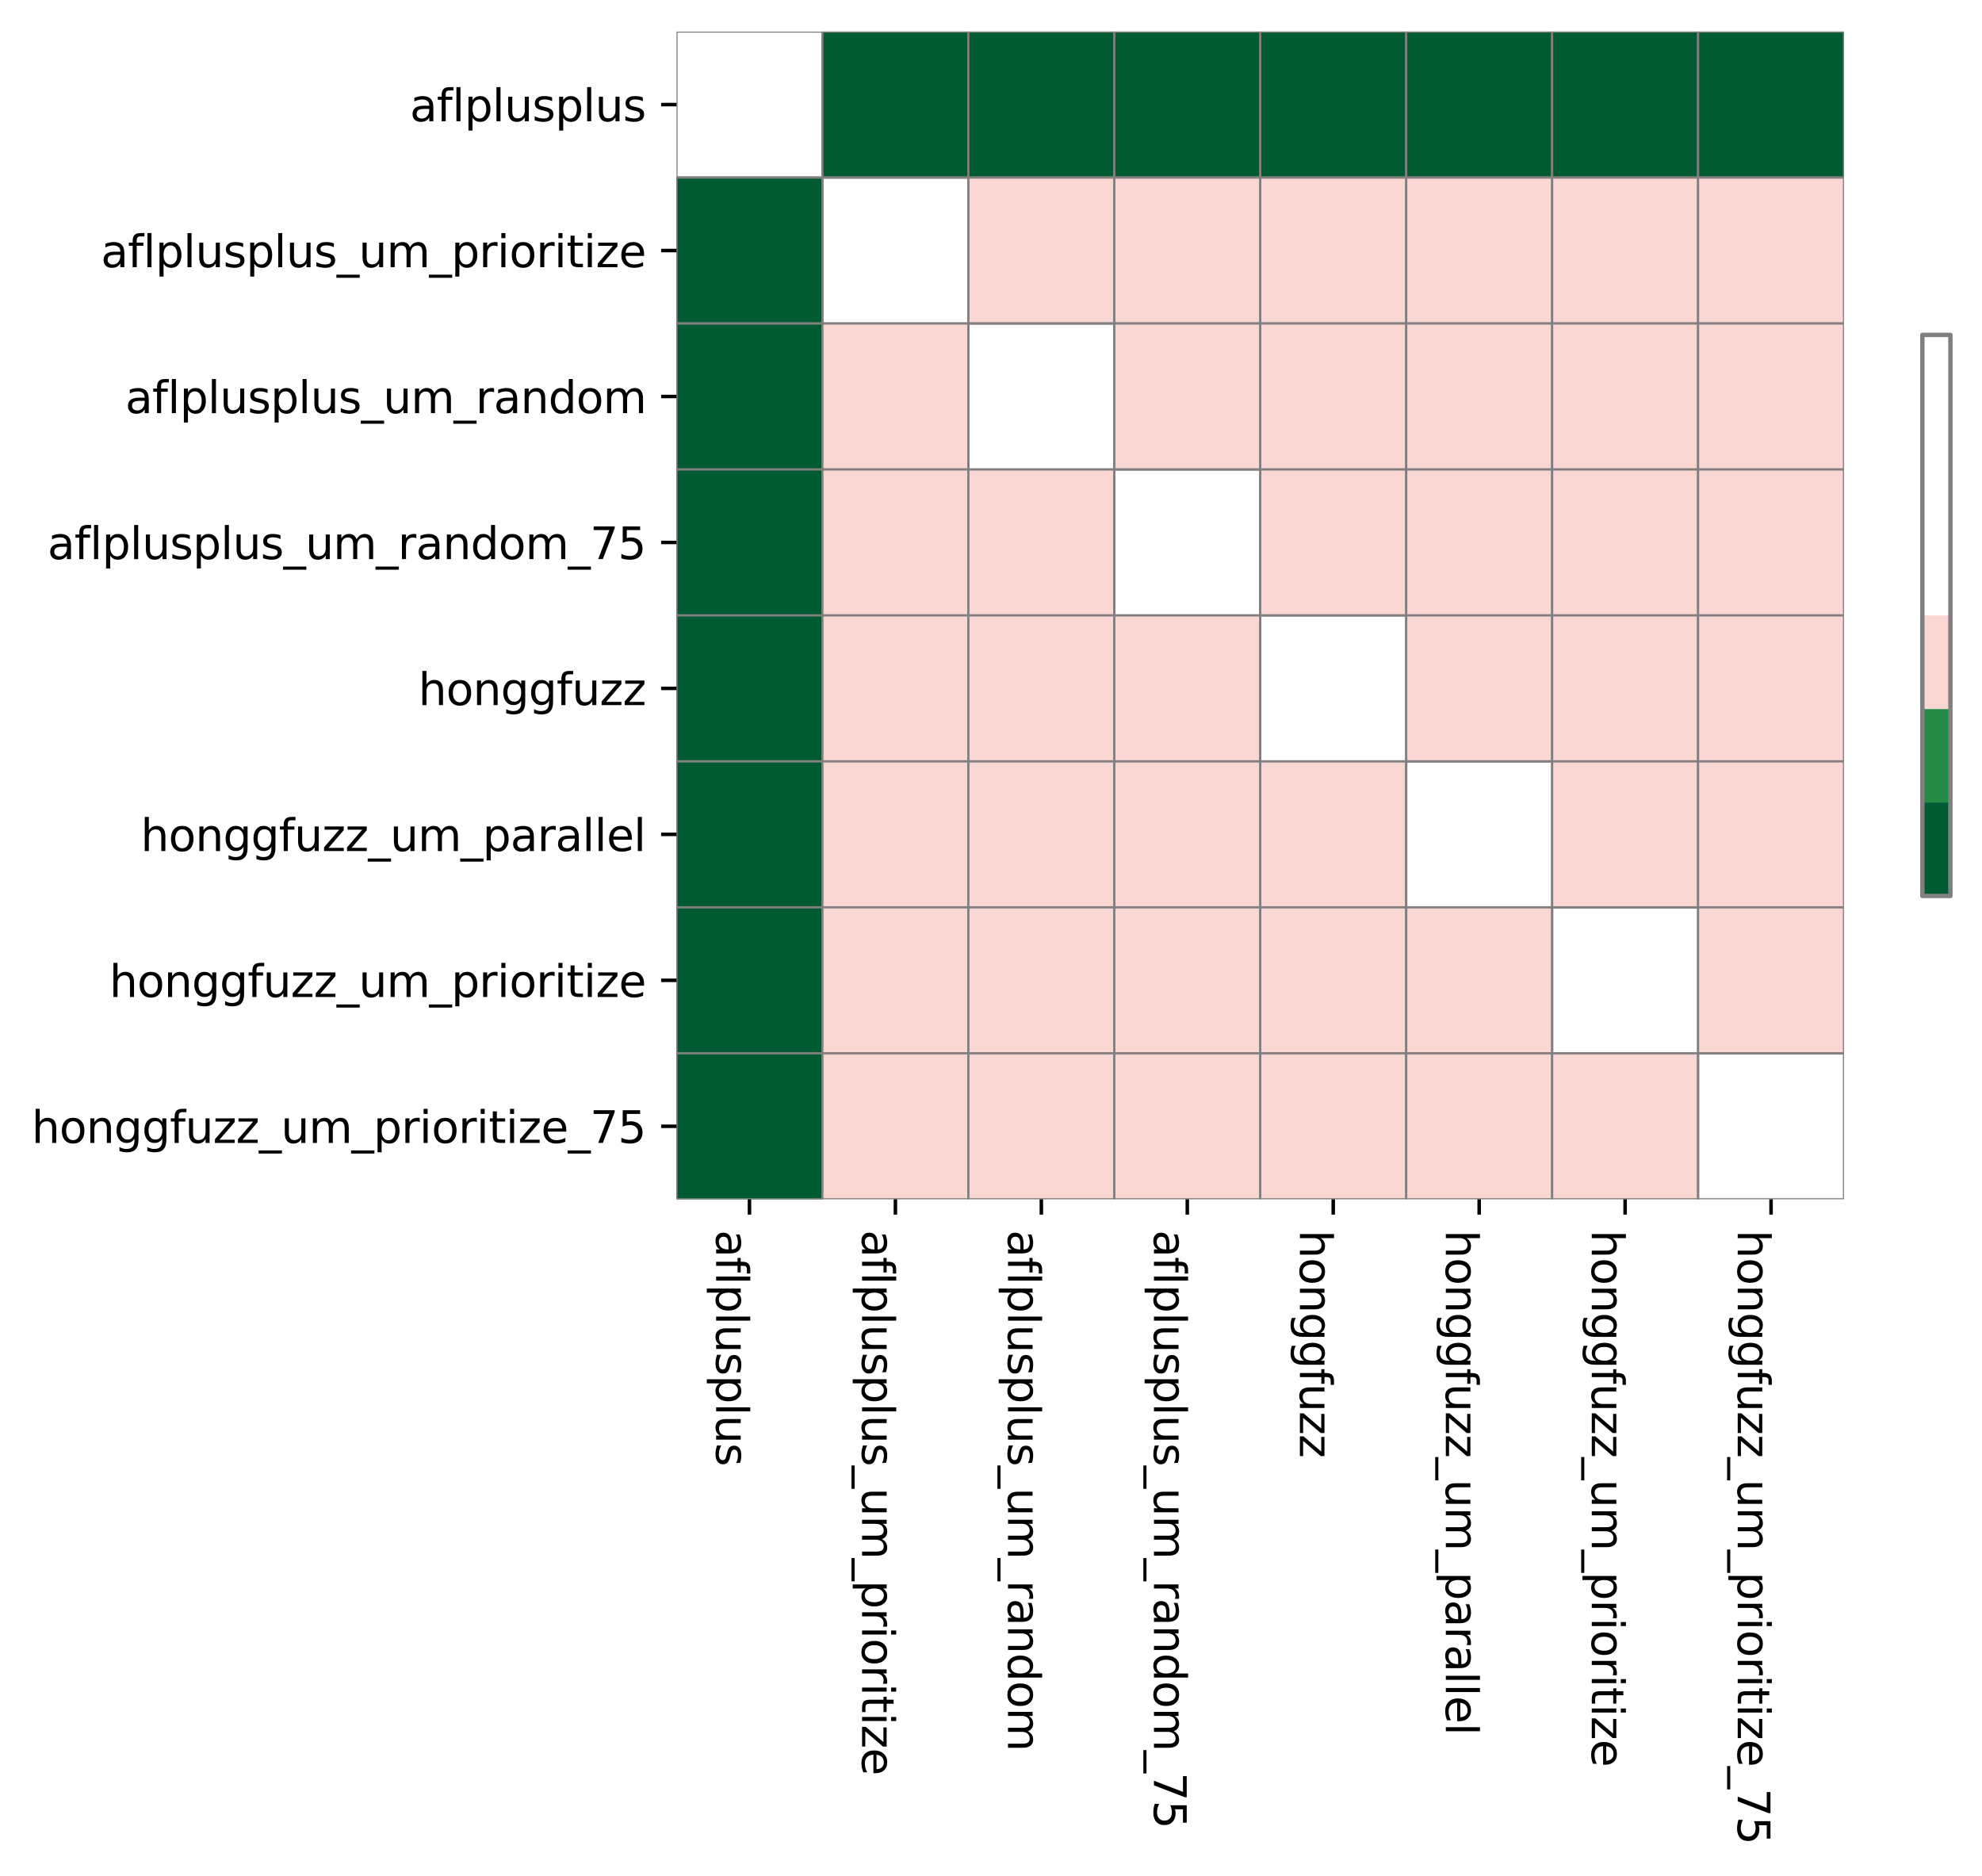 <?xml version="1.0" encoding="utf-8" standalone="no"?>
<!DOCTYPE svg PUBLIC "-//W3C//DTD SVG 1.1//EN"
  "http://www.w3.org/Graphics/SVG/1.1/DTD/svg11.dtd">
<svg xmlns:xlink="http://www.w3.org/1999/xlink" width="451.755pt" height="427.506pt" viewBox="0 0 451.755 427.506" xmlns="http://www.w3.org/2000/svg" version="1.1">
 <defs>
  <style type="text/css">*{stroke-linejoin: round; stroke-linecap: butt}</style>
 </defs>
 <g id="figure_1">
  <g id="patch_1">
   <path d="M 0 427.506 
L 451.755 427.506 
L 451.755 0 
L 0 0 
z
" style="fill: #ffffff"/>
  </g>
  <g id="axes_1">
   <g id="patch_2">
    <path d="M 154.194 273.312 
L 420.306 273.312 
L 420.306 7.2 
L 154.194 7.2 
z
" style="fill: #ffffff"/>
   </g>
   <g id="QuadMesh_1">
    <path d="M 154.194 7.2 
L 187.458 7.2 
L 187.458 40.464 
L 154.194 40.464 
L 154.194 7.2 
" clip-path="url(#pab3d7b5457)" style="fill: none; stroke: #808080; stroke-width: 0.5"/>
    <path d="M 187.458 7.2 
L 220.722 7.2 
L 220.722 40.464 
L 187.458 40.464 
L 187.458 7.2 
" clip-path="url(#pab3d7b5457)" style="fill: #005a32; stroke: #808080; stroke-width: 0.5"/>
    <path d="M 220.722 7.2 
L 253.986 7.2 
L 253.986 40.464 
L 220.722 40.464 
L 220.722 7.2 
" clip-path="url(#pab3d7b5457)" style="fill: #005a32; stroke: #808080; stroke-width: 0.5"/>
    <path d="M 253.986 7.2 
L 287.25 7.2 
L 287.25 40.464 
L 253.986 40.464 
L 253.986 7.2 
" clip-path="url(#pab3d7b5457)" style="fill: #005a32; stroke: #808080; stroke-width: 0.5"/>
    <path d="M 287.25 7.2 
L 320.514 7.2 
L 320.514 40.464 
L 287.25 40.464 
L 287.25 7.2 
" clip-path="url(#pab3d7b5457)" style="fill: #005a32; stroke: #808080; stroke-width: 0.5"/>
    <path d="M 320.514 7.2 
L 353.778 7.2 
L 353.778 40.464 
L 320.514 40.464 
L 320.514 7.2 
" clip-path="url(#pab3d7b5457)" style="fill: #005a32; stroke: #808080; stroke-width: 0.5"/>
    <path d="M 353.778 7.2 
L 387.042 7.2 
L 387.042 40.464 
L 353.778 40.464 
L 353.778 7.2 
" clip-path="url(#pab3d7b5457)" style="fill: #005a32; stroke: #808080; stroke-width: 0.5"/>
    <path d="M 387.042 7.2 
L 420.306 7.2 
L 420.306 40.464 
L 387.042 40.464 
L 387.042 7.2 
" clip-path="url(#pab3d7b5457)" style="fill: #005a32; stroke: #808080; stroke-width: 0.5"/>
    <path d="M 154.194 40.464 
L 187.458 40.464 
L 187.458 73.728 
L 154.194 73.728 
L 154.194 40.464 
" clip-path="url(#pab3d7b5457)" style="fill: #005a32; stroke: #808080; stroke-width: 0.5"/>
    <path d="M 187.458 40.464 
L 220.722 40.464 
L 220.722 73.728 
L 187.458 73.728 
L 187.458 40.464 
" clip-path="url(#pab3d7b5457)" style="fill: none; stroke: #808080; stroke-width: 0.5"/>
    <path d="M 220.722 40.464 
L 253.986 40.464 
L 253.986 73.728 
L 220.722 73.728 
L 220.722 40.464 
" clip-path="url(#pab3d7b5457)" style="fill: #fbd7d4; stroke: #808080; stroke-width: 0.5"/>
    <path d="M 253.986 40.464 
L 287.25 40.464 
L 287.25 73.728 
L 253.986 73.728 
L 253.986 40.464 
" clip-path="url(#pab3d7b5457)" style="fill: #fbd7d4; stroke: #808080; stroke-width: 0.5"/>
    <path d="M 287.25 40.464 
L 320.514 40.464 
L 320.514 73.728 
L 287.25 73.728 
L 287.25 40.464 
" clip-path="url(#pab3d7b5457)" style="fill: #fbd7d4; stroke: #808080; stroke-width: 0.5"/>
    <path d="M 320.514 40.464 
L 353.778 40.464 
L 353.778 73.728 
L 320.514 73.728 
L 320.514 40.464 
" clip-path="url(#pab3d7b5457)" style="fill: #fbd7d4; stroke: #808080; stroke-width: 0.5"/>
    <path d="M 353.778 40.464 
L 387.042 40.464 
L 387.042 73.728 
L 353.778 73.728 
L 353.778 40.464 
" clip-path="url(#pab3d7b5457)" style="fill: #fbd7d4; stroke: #808080; stroke-width: 0.5"/>
    <path d="M 387.042 40.464 
L 420.306 40.464 
L 420.306 73.728 
L 387.042 73.728 
L 387.042 40.464 
" clip-path="url(#pab3d7b5457)" style="fill: #fbd7d4; stroke: #808080; stroke-width: 0.5"/>
    <path d="M 154.194 73.728 
L 187.458 73.728 
L 187.458 106.992 
L 154.194 106.992 
L 154.194 73.728 
" clip-path="url(#pab3d7b5457)" style="fill: #005a32; stroke: #808080; stroke-width: 0.5"/>
    <path d="M 187.458 73.728 
L 220.722 73.728 
L 220.722 106.992 
L 187.458 106.992 
L 187.458 73.728 
" clip-path="url(#pab3d7b5457)" style="fill: #fbd7d4; stroke: #808080; stroke-width: 0.5"/>
    <path d="M 220.722 73.728 
L 253.986 73.728 
L 253.986 106.992 
L 220.722 106.992 
L 220.722 73.728 
" clip-path="url(#pab3d7b5457)" style="fill: none; stroke: #808080; stroke-width: 0.5"/>
    <path d="M 253.986 73.728 
L 287.25 73.728 
L 287.25 106.992 
L 253.986 106.992 
L 253.986 73.728 
" clip-path="url(#pab3d7b5457)" style="fill: #fbd7d4; stroke: #808080; stroke-width: 0.5"/>
    <path d="M 287.25 73.728 
L 320.514 73.728 
L 320.514 106.992 
L 287.25 106.992 
L 287.25 73.728 
" clip-path="url(#pab3d7b5457)" style="fill: #fbd7d4; stroke: #808080; stroke-width: 0.5"/>
    <path d="M 320.514 73.728 
L 353.778 73.728 
L 353.778 106.992 
L 320.514 106.992 
L 320.514 73.728 
" clip-path="url(#pab3d7b5457)" style="fill: #fbd7d4; stroke: #808080; stroke-width: 0.5"/>
    <path d="M 353.778 73.728 
L 387.042 73.728 
L 387.042 106.992 
L 353.778 106.992 
L 353.778 73.728 
" clip-path="url(#pab3d7b5457)" style="fill: #fbd7d4; stroke: #808080; stroke-width: 0.5"/>
    <path d="M 387.042 73.728 
L 420.306 73.728 
L 420.306 106.992 
L 387.042 106.992 
L 387.042 73.728 
" clip-path="url(#pab3d7b5457)" style="fill: #fbd7d4; stroke: #808080; stroke-width: 0.5"/>
    <path d="M 154.194 106.992 
L 187.458 106.992 
L 187.458 140.256 
L 154.194 140.256 
L 154.194 106.992 
" clip-path="url(#pab3d7b5457)" style="fill: #005a32; stroke: #808080; stroke-width: 0.5"/>
    <path d="M 187.458 106.992 
L 220.722 106.992 
L 220.722 140.256 
L 187.458 140.256 
L 187.458 106.992 
" clip-path="url(#pab3d7b5457)" style="fill: #fbd7d4; stroke: #808080; stroke-width: 0.5"/>
    <path d="M 220.722 106.992 
L 253.986 106.992 
L 253.986 140.256 
L 220.722 140.256 
L 220.722 106.992 
" clip-path="url(#pab3d7b5457)" style="fill: #fbd7d4; stroke: #808080; stroke-width: 0.5"/>
    <path d="M 253.986 106.992 
L 287.25 106.992 
L 287.25 140.256 
L 253.986 140.256 
L 253.986 106.992 
" clip-path="url(#pab3d7b5457)" style="fill: none; stroke: #808080; stroke-width: 0.5"/>
    <path d="M 287.25 106.992 
L 320.514 106.992 
L 320.514 140.256 
L 287.25 140.256 
L 287.25 106.992 
" clip-path="url(#pab3d7b5457)" style="fill: #fbd7d4; stroke: #808080; stroke-width: 0.5"/>
    <path d="M 320.514 106.992 
L 353.778 106.992 
L 353.778 140.256 
L 320.514 140.256 
L 320.514 106.992 
" clip-path="url(#pab3d7b5457)" style="fill: #fbd7d4; stroke: #808080; stroke-width: 0.5"/>
    <path d="M 353.778 106.992 
L 387.042 106.992 
L 387.042 140.256 
L 353.778 140.256 
L 353.778 106.992 
" clip-path="url(#pab3d7b5457)" style="fill: #fbd7d4; stroke: #808080; stroke-width: 0.5"/>
    <path d="M 387.042 106.992 
L 420.306 106.992 
L 420.306 140.256 
L 387.042 140.256 
L 387.042 106.992 
" clip-path="url(#pab3d7b5457)" style="fill: #fbd7d4; stroke: #808080; stroke-width: 0.5"/>
    <path d="M 154.194 140.256 
L 187.458 140.256 
L 187.458 173.52 
L 154.194 173.52 
L 154.194 140.256 
" clip-path="url(#pab3d7b5457)" style="fill: #005a32; stroke: #808080; stroke-width: 0.5"/>
    <path d="M 187.458 140.256 
L 220.722 140.256 
L 220.722 173.52 
L 187.458 173.52 
L 187.458 140.256 
" clip-path="url(#pab3d7b5457)" style="fill: #fbd7d4; stroke: #808080; stroke-width: 0.5"/>
    <path d="M 220.722 140.256 
L 253.986 140.256 
L 253.986 173.52 
L 220.722 173.52 
L 220.722 140.256 
" clip-path="url(#pab3d7b5457)" style="fill: #fbd7d4; stroke: #808080; stroke-width: 0.5"/>
    <path d="M 253.986 140.256 
L 287.25 140.256 
L 287.25 173.52 
L 253.986 173.52 
L 253.986 140.256 
" clip-path="url(#pab3d7b5457)" style="fill: #fbd7d4; stroke: #808080; stroke-width: 0.5"/>
    <path d="M 287.25 140.256 
L 320.514 140.256 
L 320.514 173.52 
L 287.25 173.52 
L 287.25 140.256 
" clip-path="url(#pab3d7b5457)" style="fill: none; stroke: #808080; stroke-width: 0.5"/>
    <path d="M 320.514 140.256 
L 353.778 140.256 
L 353.778 173.52 
L 320.514 173.52 
L 320.514 140.256 
" clip-path="url(#pab3d7b5457)" style="fill: #fbd7d4; stroke: #808080; stroke-width: 0.5"/>
    <path d="M 353.778 140.256 
L 387.042 140.256 
L 387.042 173.52 
L 353.778 173.52 
L 353.778 140.256 
" clip-path="url(#pab3d7b5457)" style="fill: #fbd7d4; stroke: #808080; stroke-width: 0.5"/>
    <path d="M 387.042 140.256 
L 420.306 140.256 
L 420.306 173.52 
L 387.042 173.52 
L 387.042 140.256 
" clip-path="url(#pab3d7b5457)" style="fill: #fbd7d4; stroke: #808080; stroke-width: 0.5"/>
    <path d="M 154.194 173.52 
L 187.458 173.52 
L 187.458 206.784 
L 154.194 206.784 
L 154.194 173.52 
" clip-path="url(#pab3d7b5457)" style="fill: #005a32; stroke: #808080; stroke-width: 0.5"/>
    <path d="M 187.458 173.52 
L 220.722 173.52 
L 220.722 206.784 
L 187.458 206.784 
L 187.458 173.52 
" clip-path="url(#pab3d7b5457)" style="fill: #fbd7d4; stroke: #808080; stroke-width: 0.5"/>
    <path d="M 220.722 173.52 
L 253.986 173.52 
L 253.986 206.784 
L 220.722 206.784 
L 220.722 173.52 
" clip-path="url(#pab3d7b5457)" style="fill: #fbd7d4; stroke: #808080; stroke-width: 0.5"/>
    <path d="M 253.986 173.52 
L 287.25 173.52 
L 287.25 206.784 
L 253.986 206.784 
L 253.986 173.52 
" clip-path="url(#pab3d7b5457)" style="fill: #fbd7d4; stroke: #808080; stroke-width: 0.5"/>
    <path d="M 287.25 173.52 
L 320.514 173.52 
L 320.514 206.784 
L 287.25 206.784 
L 287.25 173.52 
" clip-path="url(#pab3d7b5457)" style="fill: #fbd7d4; stroke: #808080; stroke-width: 0.5"/>
    <path d="M 320.514 173.52 
L 353.778 173.52 
L 353.778 206.784 
L 320.514 206.784 
L 320.514 173.52 
" clip-path="url(#pab3d7b5457)" style="fill: none; stroke: #808080; stroke-width: 0.5"/>
    <path d="M 353.778 173.52 
L 387.042 173.52 
L 387.042 206.784 
L 353.778 206.784 
L 353.778 173.52 
" clip-path="url(#pab3d7b5457)" style="fill: #fbd7d4; stroke: #808080; stroke-width: 0.5"/>
    <path d="M 387.042 173.52 
L 420.306 173.52 
L 420.306 206.784 
L 387.042 206.784 
L 387.042 173.52 
" clip-path="url(#pab3d7b5457)" style="fill: #fbd7d4; stroke: #808080; stroke-width: 0.5"/>
    <path d="M 154.194 206.784 
L 187.458 206.784 
L 187.458 240.048 
L 154.194 240.048 
L 154.194 206.784 
" clip-path="url(#pab3d7b5457)" style="fill: #005a32; stroke: #808080; stroke-width: 0.5"/>
    <path d="M 187.458 206.784 
L 220.722 206.784 
L 220.722 240.048 
L 187.458 240.048 
L 187.458 206.784 
" clip-path="url(#pab3d7b5457)" style="fill: #fbd7d4; stroke: #808080; stroke-width: 0.5"/>
    <path d="M 220.722 206.784 
L 253.986 206.784 
L 253.986 240.048 
L 220.722 240.048 
L 220.722 206.784 
" clip-path="url(#pab3d7b5457)" style="fill: #fbd7d4; stroke: #808080; stroke-width: 0.5"/>
    <path d="M 253.986 206.784 
L 287.25 206.784 
L 287.25 240.048 
L 253.986 240.048 
L 253.986 206.784 
" clip-path="url(#pab3d7b5457)" style="fill: #fbd7d4; stroke: #808080; stroke-width: 0.5"/>
    <path d="M 287.25 206.784 
L 320.514 206.784 
L 320.514 240.048 
L 287.25 240.048 
L 287.25 206.784 
" clip-path="url(#pab3d7b5457)" style="fill: #fbd7d4; stroke: #808080; stroke-width: 0.5"/>
    <path d="M 320.514 206.784 
L 353.778 206.784 
L 353.778 240.048 
L 320.514 240.048 
L 320.514 206.784 
" clip-path="url(#pab3d7b5457)" style="fill: #fbd7d4; stroke: #808080; stroke-width: 0.5"/>
    <path d="M 353.778 206.784 
L 387.042 206.784 
L 387.042 240.048 
L 353.778 240.048 
L 353.778 206.784 
" clip-path="url(#pab3d7b5457)" style="fill: none; stroke: #808080; stroke-width: 0.5"/>
    <path d="M 387.042 206.784 
L 420.306 206.784 
L 420.306 240.048 
L 387.042 240.048 
L 387.042 206.784 
" clip-path="url(#pab3d7b5457)" style="fill: #fbd7d4; stroke: #808080; stroke-width: 0.5"/>
    <path d="M 154.194 240.048 
L 187.458 240.048 
L 187.458 273.312 
L 154.194 273.312 
L 154.194 240.048 
" clip-path="url(#pab3d7b5457)" style="fill: #005a32; stroke: #808080; stroke-width: 0.5"/>
    <path d="M 187.458 240.048 
L 220.722 240.048 
L 220.722 273.312 
L 187.458 273.312 
L 187.458 240.048 
" clip-path="url(#pab3d7b5457)" style="fill: #fbd7d4; stroke: #808080; stroke-width: 0.5"/>
    <path d="M 220.722 240.048 
L 253.986 240.048 
L 253.986 273.312 
L 220.722 273.312 
L 220.722 240.048 
" clip-path="url(#pab3d7b5457)" style="fill: #fbd7d4; stroke: #808080; stroke-width: 0.5"/>
    <path d="M 253.986 240.048 
L 287.25 240.048 
L 287.25 273.312 
L 253.986 273.312 
L 253.986 240.048 
" clip-path="url(#pab3d7b5457)" style="fill: #fbd7d4; stroke: #808080; stroke-width: 0.5"/>
    <path d="M 287.25 240.048 
L 320.514 240.048 
L 320.514 273.312 
L 287.25 273.312 
L 287.25 240.048 
" clip-path="url(#pab3d7b5457)" style="fill: #fbd7d4; stroke: #808080; stroke-width: 0.5"/>
    <path d="M 320.514 240.048 
L 353.778 240.048 
L 353.778 273.312 
L 320.514 273.312 
L 320.514 240.048 
" clip-path="url(#pab3d7b5457)" style="fill: #fbd7d4; stroke: #808080; stroke-width: 0.5"/>
    <path d="M 353.778 240.048 
L 387.042 240.048 
L 387.042 273.312 
L 353.778 273.312 
L 353.778 240.048 
" clip-path="url(#pab3d7b5457)" style="fill: #fbd7d4; stroke: #808080; stroke-width: 0.5"/>
    <path d="M 387.042 240.048 
L 420.306 240.048 
L 420.306 273.312 
L 387.042 273.312 
L 387.042 240.048 
" clip-path="url(#pab3d7b5457)" style="fill: none; stroke: #808080; stroke-width: 0.5"/>
   </g>
   <g id="matplotlib.axis_1">
    <g id="xtick_1">
     <g id="line2d_1">
      <defs>
       <path id="m2f2a47aa52" d="M 0 0 
L 0 3.5 
" style="stroke: #000000; stroke-width: 0.8"/>
      </defs>
      <g>
       <use xlink:href="#m2f2a47aa52" x="170.826" y="273.312" style="stroke: #000000; stroke-width: 0.8"/>
      </g>
     </g>
     <g id="text_1">
      <!-- aflplusplus -->
      <g transform="translate(163.227 280.312)rotate(-270)scale(0.1 -0.1)">
       <defs>
        <path id="DejaVuSans-61" d="M 2194 1759 
Q 1497 1759 1228 1600 
Q 959 1441 959 1056 
Q 959 750 1161 570 
Q 1363 391 1709 391 
Q 2188 391 2477 730 
Q 2766 1069 2766 1631 
L 2766 1759 
L 2194 1759 
z
M 3341 1997 
L 3341 0 
L 2766 0 
L 2766 531 
Q 2569 213 2275 61 
Q 1981 -91 1556 -91 
Q 1019 -91 701 211 
Q 384 513 384 1019 
Q 384 1609 779 1909 
Q 1175 2209 1959 2209 
L 2766 2209 
L 2766 2266 
Q 2766 2663 2505 2880 
Q 2244 3097 1772 3097 
Q 1472 3097 1187 3025 
Q 903 2953 641 2809 
L 641 3341 
Q 956 3463 1253 3523 
Q 1550 3584 1831 3584 
Q 2591 3584 2966 3190 
Q 3341 2797 3341 1997 
z
" transform="scale(0.016)"/>
        <path id="DejaVuSans-66" d="M 2375 4863 
L 2375 4384 
L 1825 4384 
Q 1516 4384 1395 4259 
Q 1275 4134 1275 3809 
L 1275 3500 
L 2222 3500 
L 2222 3053 
L 1275 3053 
L 1275 0 
L 697 0 
L 697 3053 
L 147 3053 
L 147 3500 
L 697 3500 
L 697 3744 
Q 697 4328 969 4595 
Q 1241 4863 1831 4863 
L 2375 4863 
z
" transform="scale(0.016)"/>
        <path id="DejaVuSans-6c" d="M 603 4863 
L 1178 4863 
L 1178 0 
L 603 0 
L 603 4863 
z
" transform="scale(0.016)"/>
        <path id="DejaVuSans-70" d="M 1159 525 
L 1159 -1331 
L 581 -1331 
L 581 3500 
L 1159 3500 
L 1159 2969 
Q 1341 3281 1617 3432 
Q 1894 3584 2278 3584 
Q 2916 3584 3314 3078 
Q 3713 2572 3713 1747 
Q 3713 922 3314 415 
Q 2916 -91 2278 -91 
Q 1894 -91 1617 61 
Q 1341 213 1159 525 
z
M 3116 1747 
Q 3116 2381 2855 2742 
Q 2594 3103 2138 3103 
Q 1681 3103 1420 2742 
Q 1159 2381 1159 1747 
Q 1159 1113 1420 752 
Q 1681 391 2138 391 
Q 2594 391 2855 752 
Q 3116 1113 3116 1747 
z
" transform="scale(0.016)"/>
        <path id="DejaVuSans-75" d="M 544 1381 
L 544 3500 
L 1119 3500 
L 1119 1403 
Q 1119 906 1312 657 
Q 1506 409 1894 409 
Q 2359 409 2629 706 
Q 2900 1003 2900 1516 
L 2900 3500 
L 3475 3500 
L 3475 0 
L 2900 0 
L 2900 538 
Q 2691 219 2414 64 
Q 2138 -91 1772 -91 
Q 1169 -91 856 284 
Q 544 659 544 1381 
z
M 1991 3584 
L 1991 3584 
z
" transform="scale(0.016)"/>
        <path id="DejaVuSans-73" d="M 2834 3397 
L 2834 2853 
Q 2591 2978 2328 3040 
Q 2066 3103 1784 3103 
Q 1356 3103 1142 2972 
Q 928 2841 928 2578 
Q 928 2378 1081 2264 
Q 1234 2150 1697 2047 
L 1894 2003 
Q 2506 1872 2764 1633 
Q 3022 1394 3022 966 
Q 3022 478 2636 193 
Q 2250 -91 1575 -91 
Q 1294 -91 989 -36 
Q 684 19 347 128 
L 347 722 
Q 666 556 975 473 
Q 1284 391 1588 391 
Q 1994 391 2212 530 
Q 2431 669 2431 922 
Q 2431 1156 2273 1281 
Q 2116 1406 1581 1522 
L 1381 1569 
Q 847 1681 609 1914 
Q 372 2147 372 2553 
Q 372 3047 722 3315 
Q 1072 3584 1716 3584 
Q 2034 3584 2315 3537 
Q 2597 3491 2834 3397 
z
" transform="scale(0.016)"/>
       </defs>
       <use xlink:href="#DejaVuSans-61"/>
       <use xlink:href="#DejaVuSans-66" x="61.279"/>
       <use xlink:href="#DejaVuSans-6c" x="96.484"/>
       <use xlink:href="#DejaVuSans-70" x="124.268"/>
       <use xlink:href="#DejaVuSans-6c" x="187.744"/>
       <use xlink:href="#DejaVuSans-75" x="215.527"/>
       <use xlink:href="#DejaVuSans-73" x="278.906"/>
       <use xlink:href="#DejaVuSans-70" x="331.006"/>
       <use xlink:href="#DejaVuSans-6c" x="394.482"/>
       <use xlink:href="#DejaVuSans-75" x="422.266"/>
       <use xlink:href="#DejaVuSans-73" x="485.645"/>
      </g>
     </g>
    </g>
    <g id="xtick_2">
     <g id="line2d_2">
      <g>
       <use xlink:href="#m2f2a47aa52" x="204.09" y="273.312" style="stroke: #000000; stroke-width: 0.8"/>
      </g>
     </g>
     <g id="text_2">
      <!-- aflplusplus_um_prioritize -->
      <g transform="translate(196.491 280.312)rotate(-270)scale(0.1 -0.1)">
       <defs>
        <path id="DejaVuSans-5f" d="M 3263 -1063 
L 3263 -1509 
L -63 -1509 
L -63 -1063 
L 3263 -1063 
z
" transform="scale(0.016)"/>
        <path id="DejaVuSans-6d" d="M 3328 2828 
Q 3544 3216 3844 3400 
Q 4144 3584 4550 3584 
Q 5097 3584 5394 3201 
Q 5691 2819 5691 2113 
L 5691 0 
L 5113 0 
L 5113 2094 
Q 5113 2597 4934 2840 
Q 4756 3084 4391 3084 
Q 3944 3084 3684 2787 
Q 3425 2491 3425 1978 
L 3425 0 
L 2847 0 
L 2847 2094 
Q 2847 2600 2669 2842 
Q 2491 3084 2119 3084 
Q 1678 3084 1418 2786 
Q 1159 2488 1159 1978 
L 1159 0 
L 581 0 
L 581 3500 
L 1159 3500 
L 1159 2956 
Q 1356 3278 1631 3431 
Q 1906 3584 2284 3584 
Q 2666 3584 2933 3390 
Q 3200 3197 3328 2828 
z
" transform="scale(0.016)"/>
        <path id="DejaVuSans-72" d="M 2631 2963 
Q 2534 3019 2420 3045 
Q 2306 3072 2169 3072 
Q 1681 3072 1420 2755 
Q 1159 2438 1159 1844 
L 1159 0 
L 581 0 
L 581 3500 
L 1159 3500 
L 1159 2956 
Q 1341 3275 1631 3429 
Q 1922 3584 2338 3584 
Q 2397 3584 2469 3576 
Q 2541 3569 2628 3553 
L 2631 2963 
z
" transform="scale(0.016)"/>
        <path id="DejaVuSans-69" d="M 603 3500 
L 1178 3500 
L 1178 0 
L 603 0 
L 603 3500 
z
M 603 4863 
L 1178 4863 
L 1178 4134 
L 603 4134 
L 603 4863 
z
" transform="scale(0.016)"/>
        <path id="DejaVuSans-6f" d="M 1959 3097 
Q 1497 3097 1228 2736 
Q 959 2375 959 1747 
Q 959 1119 1226 758 
Q 1494 397 1959 397 
Q 2419 397 2687 759 
Q 2956 1122 2956 1747 
Q 2956 2369 2687 2733 
Q 2419 3097 1959 3097 
z
M 1959 3584 
Q 2709 3584 3137 3096 
Q 3566 2609 3566 1747 
Q 3566 888 3137 398 
Q 2709 -91 1959 -91 
Q 1206 -91 779 398 
Q 353 888 353 1747 
Q 353 2609 779 3096 
Q 1206 3584 1959 3584 
z
" transform="scale(0.016)"/>
        <path id="DejaVuSans-74" d="M 1172 4494 
L 1172 3500 
L 2356 3500 
L 2356 3053 
L 1172 3053 
L 1172 1153 
Q 1172 725 1289 603 
Q 1406 481 1766 481 
L 2356 481 
L 2356 0 
L 1766 0 
Q 1100 0 847 248 
Q 594 497 594 1153 
L 594 3053 
L 172 3053 
L 172 3500 
L 594 3500 
L 594 4494 
L 1172 4494 
z
" transform="scale(0.016)"/>
        <path id="DejaVuSans-7a" d="M 353 3500 
L 3084 3500 
L 3084 2975 
L 922 459 
L 3084 459 
L 3084 0 
L 275 0 
L 275 525 
L 2438 3041 
L 353 3041 
L 353 3500 
z
" transform="scale(0.016)"/>
        <path id="DejaVuSans-65" d="M 3597 1894 
L 3597 1613 
L 953 1613 
Q 991 1019 1311 708 
Q 1631 397 2203 397 
Q 2534 397 2845 478 
Q 3156 559 3463 722 
L 3463 178 
Q 3153 47 2828 -22 
Q 2503 -91 2169 -91 
Q 1331 -91 842 396 
Q 353 884 353 1716 
Q 353 2575 817 3079 
Q 1281 3584 2069 3584 
Q 2775 3584 3186 3129 
Q 3597 2675 3597 1894 
z
M 3022 2063 
Q 3016 2534 2758 2815 
Q 2500 3097 2075 3097 
Q 1594 3097 1305 2825 
Q 1016 2553 972 2059 
L 3022 2063 
z
" transform="scale(0.016)"/>
       </defs>
       <use xlink:href="#DejaVuSans-61"/>
       <use xlink:href="#DejaVuSans-66" x="61.279"/>
       <use xlink:href="#DejaVuSans-6c" x="96.484"/>
       <use xlink:href="#DejaVuSans-70" x="124.268"/>
       <use xlink:href="#DejaVuSans-6c" x="187.744"/>
       <use xlink:href="#DejaVuSans-75" x="215.527"/>
       <use xlink:href="#DejaVuSans-73" x="278.906"/>
       <use xlink:href="#DejaVuSans-70" x="331.006"/>
       <use xlink:href="#DejaVuSans-6c" x="394.482"/>
       <use xlink:href="#DejaVuSans-75" x="422.266"/>
       <use xlink:href="#DejaVuSans-73" x="485.645"/>
       <use xlink:href="#DejaVuSans-5f" x="537.744"/>
       <use xlink:href="#DejaVuSans-75" x="587.744"/>
       <use xlink:href="#DejaVuSans-6d" x="651.123"/>
       <use xlink:href="#DejaVuSans-5f" x="748.535"/>
       <use xlink:href="#DejaVuSans-70" x="798.535"/>
       <use xlink:href="#DejaVuSans-72" x="862.012"/>
       <use xlink:href="#DejaVuSans-69" x="903.125"/>
       <use xlink:href="#DejaVuSans-6f" x="930.908"/>
       <use xlink:href="#DejaVuSans-72" x="992.09"/>
       <use xlink:href="#DejaVuSans-69" x="1033.203"/>
       <use xlink:href="#DejaVuSans-74" x="1060.986"/>
       <use xlink:href="#DejaVuSans-69" x="1100.195"/>
       <use xlink:href="#DejaVuSans-7a" x="1127.979"/>
       <use xlink:href="#DejaVuSans-65" x="1180.469"/>
      </g>
     </g>
    </g>
    <g id="xtick_3">
     <g id="line2d_3">
      <g>
       <use xlink:href="#m2f2a47aa52" x="237.354" y="273.312" style="stroke: #000000; stroke-width: 0.8"/>
      </g>
     </g>
     <g id="text_3">
      <!-- aflplusplus_um_random -->
      <g transform="translate(229.755 280.312)rotate(-270)scale(0.1 -0.1)">
       <defs>
        <path id="DejaVuSans-6e" d="M 3513 2113 
L 3513 0 
L 2938 0 
L 2938 2094 
Q 2938 2591 2744 2837 
Q 2550 3084 2163 3084 
Q 1697 3084 1428 2787 
Q 1159 2491 1159 1978 
L 1159 0 
L 581 0 
L 581 3500 
L 1159 3500 
L 1159 2956 
Q 1366 3272 1645 3428 
Q 1925 3584 2291 3584 
Q 2894 3584 3203 3211 
Q 3513 2838 3513 2113 
z
" transform="scale(0.016)"/>
        <path id="DejaVuSans-64" d="M 2906 2969 
L 2906 4863 
L 3481 4863 
L 3481 0 
L 2906 0 
L 2906 525 
Q 2725 213 2448 61 
Q 2172 -91 1784 -91 
Q 1150 -91 751 415 
Q 353 922 353 1747 
Q 353 2572 751 3078 
Q 1150 3584 1784 3584 
Q 2172 3584 2448 3432 
Q 2725 3281 2906 2969 
z
M 947 1747 
Q 947 1113 1208 752 
Q 1469 391 1925 391 
Q 2381 391 2643 752 
Q 2906 1113 2906 1747 
Q 2906 2381 2643 2742 
Q 2381 3103 1925 3103 
Q 1469 3103 1208 2742 
Q 947 2381 947 1747 
z
" transform="scale(0.016)"/>
       </defs>
       <use xlink:href="#DejaVuSans-61"/>
       <use xlink:href="#DejaVuSans-66" x="61.279"/>
       <use xlink:href="#DejaVuSans-6c" x="96.484"/>
       <use xlink:href="#DejaVuSans-70" x="124.268"/>
       <use xlink:href="#DejaVuSans-6c" x="187.744"/>
       <use xlink:href="#DejaVuSans-75" x="215.527"/>
       <use xlink:href="#DejaVuSans-73" x="278.906"/>
       <use xlink:href="#DejaVuSans-70" x="331.006"/>
       <use xlink:href="#DejaVuSans-6c" x="394.482"/>
       <use xlink:href="#DejaVuSans-75" x="422.266"/>
       <use xlink:href="#DejaVuSans-73" x="485.645"/>
       <use xlink:href="#DejaVuSans-5f" x="537.744"/>
       <use xlink:href="#DejaVuSans-75" x="587.744"/>
       <use xlink:href="#DejaVuSans-6d" x="651.123"/>
       <use xlink:href="#DejaVuSans-5f" x="748.535"/>
       <use xlink:href="#DejaVuSans-72" x="798.535"/>
       <use xlink:href="#DejaVuSans-61" x="839.648"/>
       <use xlink:href="#DejaVuSans-6e" x="900.928"/>
       <use xlink:href="#DejaVuSans-64" x="964.307"/>
       <use xlink:href="#DejaVuSans-6f" x="1027.783"/>
       <use xlink:href="#DejaVuSans-6d" x="1088.965"/>
      </g>
     </g>
    </g>
    <g id="xtick_4">
     <g id="line2d_4">
      <g>
       <use xlink:href="#m2f2a47aa52" x="270.618" y="273.312" style="stroke: #000000; stroke-width: 0.8"/>
      </g>
     </g>
     <g id="text_4">
      <!-- aflplusplus_um_random_75 -->
      <g transform="translate(263.019 280.312)rotate(-270)scale(0.1 -0.1)">
       <defs>
        <path id="DejaVuSans-37" d="M 525 4666 
L 3525 4666 
L 3525 4397 
L 1831 0 
L 1172 0 
L 2766 4134 
L 525 4134 
L 525 4666 
z
" transform="scale(0.016)"/>
        <path id="DejaVuSans-35" d="M 691 4666 
L 3169 4666 
L 3169 4134 
L 1269 4134 
L 1269 2991 
Q 1406 3038 1543 3061 
Q 1681 3084 1819 3084 
Q 2600 3084 3056 2656 
Q 3513 2228 3513 1497 
Q 3513 744 3044 326 
Q 2575 -91 1722 -91 
Q 1428 -91 1123 -41 
Q 819 9 494 109 
L 494 744 
Q 775 591 1075 516 
Q 1375 441 1709 441 
Q 2250 441 2565 725 
Q 2881 1009 2881 1497 
Q 2881 1984 2565 2268 
Q 2250 2553 1709 2553 
Q 1456 2553 1204 2497 
Q 953 2441 691 2322 
L 691 4666 
z
" transform="scale(0.016)"/>
       </defs>
       <use xlink:href="#DejaVuSans-61"/>
       <use xlink:href="#DejaVuSans-66" x="61.279"/>
       <use xlink:href="#DejaVuSans-6c" x="96.484"/>
       <use xlink:href="#DejaVuSans-70" x="124.268"/>
       <use xlink:href="#DejaVuSans-6c" x="187.744"/>
       <use xlink:href="#DejaVuSans-75" x="215.527"/>
       <use xlink:href="#DejaVuSans-73" x="278.906"/>
       <use xlink:href="#DejaVuSans-70" x="331.006"/>
       <use xlink:href="#DejaVuSans-6c" x="394.482"/>
       <use xlink:href="#DejaVuSans-75" x="422.266"/>
       <use xlink:href="#DejaVuSans-73" x="485.645"/>
       <use xlink:href="#DejaVuSans-5f" x="537.744"/>
       <use xlink:href="#DejaVuSans-75" x="587.744"/>
       <use xlink:href="#DejaVuSans-6d" x="651.123"/>
       <use xlink:href="#DejaVuSans-5f" x="748.535"/>
       <use xlink:href="#DejaVuSans-72" x="798.535"/>
       <use xlink:href="#DejaVuSans-61" x="839.648"/>
       <use xlink:href="#DejaVuSans-6e" x="900.928"/>
       <use xlink:href="#DejaVuSans-64" x="964.307"/>
       <use xlink:href="#DejaVuSans-6f" x="1027.783"/>
       <use xlink:href="#DejaVuSans-6d" x="1088.965"/>
       <use xlink:href="#DejaVuSans-5f" x="1186.377"/>
       <use xlink:href="#DejaVuSans-37" x="1236.377"/>
       <use xlink:href="#DejaVuSans-35" x="1300"/>
      </g>
     </g>
    </g>
    <g id="xtick_5">
     <g id="line2d_5">
      <g>
       <use xlink:href="#m2f2a47aa52" x="303.882" y="273.312" style="stroke: #000000; stroke-width: 0.8"/>
      </g>
     </g>
     <g id="text_5">
      <!-- honggfuzz -->
      <g transform="translate(296.283 280.312)rotate(-270)scale(0.1 -0.1)">
       <defs>
        <path id="DejaVuSans-68" d="M 3513 2113 
L 3513 0 
L 2938 0 
L 2938 2094 
Q 2938 2591 2744 2837 
Q 2550 3084 2163 3084 
Q 1697 3084 1428 2787 
Q 1159 2491 1159 1978 
L 1159 0 
L 581 0 
L 581 4863 
L 1159 4863 
L 1159 2956 
Q 1366 3272 1645 3428 
Q 1925 3584 2291 3584 
Q 2894 3584 3203 3211 
Q 3513 2838 3513 2113 
z
" transform="scale(0.016)"/>
        <path id="DejaVuSans-67" d="M 2906 1791 
Q 2906 2416 2648 2759 
Q 2391 3103 1925 3103 
Q 1463 3103 1205 2759 
Q 947 2416 947 1791 
Q 947 1169 1205 825 
Q 1463 481 1925 481 
Q 2391 481 2648 825 
Q 2906 1169 2906 1791 
z
M 3481 434 
Q 3481 -459 3084 -895 
Q 2688 -1331 1869 -1331 
Q 1566 -1331 1297 -1286 
Q 1028 -1241 775 -1147 
L 775 -588 
Q 1028 -725 1275 -790 
Q 1522 -856 1778 -856 
Q 2344 -856 2625 -561 
Q 2906 -266 2906 331 
L 2906 616 
Q 2728 306 2450 153 
Q 2172 0 1784 0 
Q 1141 0 747 490 
Q 353 981 353 1791 
Q 353 2603 747 3093 
Q 1141 3584 1784 3584 
Q 2172 3584 2450 3431 
Q 2728 3278 2906 2969 
L 2906 3500 
L 3481 3500 
L 3481 434 
z
" transform="scale(0.016)"/>
       </defs>
       <use xlink:href="#DejaVuSans-68"/>
       <use xlink:href="#DejaVuSans-6f" x="63.379"/>
       <use xlink:href="#DejaVuSans-6e" x="124.561"/>
       <use xlink:href="#DejaVuSans-67" x="187.939"/>
       <use xlink:href="#DejaVuSans-67" x="251.416"/>
       <use xlink:href="#DejaVuSans-66" x="314.893"/>
       <use xlink:href="#DejaVuSans-75" x="350.098"/>
       <use xlink:href="#DejaVuSans-7a" x="413.477"/>
       <use xlink:href="#DejaVuSans-7a" x="465.967"/>
      </g>
     </g>
    </g>
    <g id="xtick_6">
     <g id="line2d_6">
      <g>
       <use xlink:href="#m2f2a47aa52" x="337.146" y="273.312" style="stroke: #000000; stroke-width: 0.8"/>
      </g>
     </g>
     <g id="text_6">
      <!-- honggfuzz_um_parallel -->
      <g transform="translate(329.547 280.312)rotate(-270)scale(0.1 -0.1)">
       <use xlink:href="#DejaVuSans-68"/>
       <use xlink:href="#DejaVuSans-6f" x="63.379"/>
       <use xlink:href="#DejaVuSans-6e" x="124.561"/>
       <use xlink:href="#DejaVuSans-67" x="187.939"/>
       <use xlink:href="#DejaVuSans-67" x="251.416"/>
       <use xlink:href="#DejaVuSans-66" x="314.893"/>
       <use xlink:href="#DejaVuSans-75" x="350.098"/>
       <use xlink:href="#DejaVuSans-7a" x="413.477"/>
       <use xlink:href="#DejaVuSans-7a" x="465.967"/>
       <use xlink:href="#DejaVuSans-5f" x="518.457"/>
       <use xlink:href="#DejaVuSans-75" x="568.457"/>
       <use xlink:href="#DejaVuSans-6d" x="631.836"/>
       <use xlink:href="#DejaVuSans-5f" x="729.248"/>
       <use xlink:href="#DejaVuSans-70" x="779.248"/>
       <use xlink:href="#DejaVuSans-61" x="842.725"/>
       <use xlink:href="#DejaVuSans-72" x="904.004"/>
       <use xlink:href="#DejaVuSans-61" x="945.117"/>
       <use xlink:href="#DejaVuSans-6c" x="1006.396"/>
       <use xlink:href="#DejaVuSans-6c" x="1034.18"/>
       <use xlink:href="#DejaVuSans-65" x="1061.963"/>
       <use xlink:href="#DejaVuSans-6c" x="1123.486"/>
      </g>
     </g>
    </g>
    <g id="xtick_7">
     <g id="line2d_7">
      <g>
       <use xlink:href="#m2f2a47aa52" x="370.41" y="273.312" style="stroke: #000000; stroke-width: 0.8"/>
      </g>
     </g>
     <g id="text_7">
      <!-- honggfuzz_um_prioritize -->
      <g transform="translate(362.811 280.312)rotate(-270)scale(0.1 -0.1)">
       <use xlink:href="#DejaVuSans-68"/>
       <use xlink:href="#DejaVuSans-6f" x="63.379"/>
       <use xlink:href="#DejaVuSans-6e" x="124.561"/>
       <use xlink:href="#DejaVuSans-67" x="187.939"/>
       <use xlink:href="#DejaVuSans-67" x="251.416"/>
       <use xlink:href="#DejaVuSans-66" x="314.893"/>
       <use xlink:href="#DejaVuSans-75" x="350.098"/>
       <use xlink:href="#DejaVuSans-7a" x="413.477"/>
       <use xlink:href="#DejaVuSans-7a" x="465.967"/>
       <use xlink:href="#DejaVuSans-5f" x="518.457"/>
       <use xlink:href="#DejaVuSans-75" x="568.457"/>
       <use xlink:href="#DejaVuSans-6d" x="631.836"/>
       <use xlink:href="#DejaVuSans-5f" x="729.248"/>
       <use xlink:href="#DejaVuSans-70" x="779.248"/>
       <use xlink:href="#DejaVuSans-72" x="842.725"/>
       <use xlink:href="#DejaVuSans-69" x="883.838"/>
       <use xlink:href="#DejaVuSans-6f" x="911.621"/>
       <use xlink:href="#DejaVuSans-72" x="972.803"/>
       <use xlink:href="#DejaVuSans-69" x="1013.916"/>
       <use xlink:href="#DejaVuSans-74" x="1041.699"/>
       <use xlink:href="#DejaVuSans-69" x="1080.908"/>
       <use xlink:href="#DejaVuSans-7a" x="1108.691"/>
       <use xlink:href="#DejaVuSans-65" x="1161.182"/>
      </g>
     </g>
    </g>
    <g id="xtick_8">
     <g id="line2d_8">
      <g>
       <use xlink:href="#m2f2a47aa52" x="403.674" y="273.312" style="stroke: #000000; stroke-width: 0.8"/>
      </g>
     </g>
     <g id="text_8">
      <!-- honggfuzz_um_prioritize_75 -->
      <g transform="translate(396.075 280.312)rotate(-270)scale(0.1 -0.1)">
       <use xlink:href="#DejaVuSans-68"/>
       <use xlink:href="#DejaVuSans-6f" x="63.379"/>
       <use xlink:href="#DejaVuSans-6e" x="124.561"/>
       <use xlink:href="#DejaVuSans-67" x="187.939"/>
       <use xlink:href="#DejaVuSans-67" x="251.416"/>
       <use xlink:href="#DejaVuSans-66" x="314.893"/>
       <use xlink:href="#DejaVuSans-75" x="350.098"/>
       <use xlink:href="#DejaVuSans-7a" x="413.477"/>
       <use xlink:href="#DejaVuSans-7a" x="465.967"/>
       <use xlink:href="#DejaVuSans-5f" x="518.457"/>
       <use xlink:href="#DejaVuSans-75" x="568.457"/>
       <use xlink:href="#DejaVuSans-6d" x="631.836"/>
       <use xlink:href="#DejaVuSans-5f" x="729.248"/>
       <use xlink:href="#DejaVuSans-70" x="779.248"/>
       <use xlink:href="#DejaVuSans-72" x="842.725"/>
       <use xlink:href="#DejaVuSans-69" x="883.838"/>
       <use xlink:href="#DejaVuSans-6f" x="911.621"/>
       <use xlink:href="#DejaVuSans-72" x="972.803"/>
       <use xlink:href="#DejaVuSans-69" x="1013.916"/>
       <use xlink:href="#DejaVuSans-74" x="1041.699"/>
       <use xlink:href="#DejaVuSans-69" x="1080.908"/>
       <use xlink:href="#DejaVuSans-7a" x="1108.691"/>
       <use xlink:href="#DejaVuSans-65" x="1161.182"/>
       <use xlink:href="#DejaVuSans-5f" x="1222.705"/>
       <use xlink:href="#DejaVuSans-37" x="1272.705"/>
       <use xlink:href="#DejaVuSans-35" x="1336.328"/>
      </g>
     </g>
    </g>
   </g>
   <g id="matplotlib.axis_2">
    <g id="ytick_1">
     <g id="line2d_9">
      <defs>
       <path id="m041ad698f2" d="M 0 0 
L -3.5 0 
" style="stroke: #000000; stroke-width: 0.8"/>
      </defs>
      <g>
       <use xlink:href="#m041ad698f2" x="154.194" y="23.832" style="stroke: #000000; stroke-width: 0.8"/>
      </g>
     </g>
     <g id="text_9">
      <!-- aflplusplus -->
      <g transform="translate(93.42 27.631)scale(0.1 -0.1)">
       <use xlink:href="#DejaVuSans-61"/>
       <use xlink:href="#DejaVuSans-66" x="61.279"/>
       <use xlink:href="#DejaVuSans-6c" x="96.484"/>
       <use xlink:href="#DejaVuSans-70" x="124.268"/>
       <use xlink:href="#DejaVuSans-6c" x="187.744"/>
       <use xlink:href="#DejaVuSans-75" x="215.527"/>
       <use xlink:href="#DejaVuSans-73" x="278.906"/>
       <use xlink:href="#DejaVuSans-70" x="331.006"/>
       <use xlink:href="#DejaVuSans-6c" x="394.482"/>
       <use xlink:href="#DejaVuSans-75" x="422.266"/>
       <use xlink:href="#DejaVuSans-73" x="485.645"/>
      </g>
     </g>
    </g>
    <g id="ytick_2">
     <g id="line2d_10">
      <g>
       <use xlink:href="#m041ad698f2" x="154.194" y="57.096" style="stroke: #000000; stroke-width: 0.8"/>
      </g>
     </g>
     <g id="text_10">
      <!-- aflplusplus_um_prioritize -->
      <g transform="translate(22.997 60.895)scale(0.1 -0.1)">
       <use xlink:href="#DejaVuSans-61"/>
       <use xlink:href="#DejaVuSans-66" x="61.279"/>
       <use xlink:href="#DejaVuSans-6c" x="96.484"/>
       <use xlink:href="#DejaVuSans-70" x="124.268"/>
       <use xlink:href="#DejaVuSans-6c" x="187.744"/>
       <use xlink:href="#DejaVuSans-75" x="215.527"/>
       <use xlink:href="#DejaVuSans-73" x="278.906"/>
       <use xlink:href="#DejaVuSans-70" x="331.006"/>
       <use xlink:href="#DejaVuSans-6c" x="394.482"/>
       <use xlink:href="#DejaVuSans-75" x="422.266"/>
       <use xlink:href="#DejaVuSans-73" x="485.645"/>
       <use xlink:href="#DejaVuSans-5f" x="537.744"/>
       <use xlink:href="#DejaVuSans-75" x="587.744"/>
       <use xlink:href="#DejaVuSans-6d" x="651.123"/>
       <use xlink:href="#DejaVuSans-5f" x="748.535"/>
       <use xlink:href="#DejaVuSans-70" x="798.535"/>
       <use xlink:href="#DejaVuSans-72" x="862.012"/>
       <use xlink:href="#DejaVuSans-69" x="903.125"/>
       <use xlink:href="#DejaVuSans-6f" x="930.908"/>
       <use xlink:href="#DejaVuSans-72" x="992.09"/>
       <use xlink:href="#DejaVuSans-69" x="1033.203"/>
       <use xlink:href="#DejaVuSans-74" x="1060.986"/>
       <use xlink:href="#DejaVuSans-69" x="1100.195"/>
       <use xlink:href="#DejaVuSans-7a" x="1127.979"/>
       <use xlink:href="#DejaVuSans-65" x="1180.469"/>
      </g>
     </g>
    </g>
    <g id="ytick_3">
     <g id="line2d_11">
      <g>
       <use xlink:href="#m041ad698f2" x="154.194" y="90.36" style="stroke: #000000; stroke-width: 0.8"/>
      </g>
     </g>
     <g id="text_11">
      <!-- aflplusplus_um_random -->
      <g transform="translate(28.558 94.159)scale(0.1 -0.1)">
       <use xlink:href="#DejaVuSans-61"/>
       <use xlink:href="#DejaVuSans-66" x="61.279"/>
       <use xlink:href="#DejaVuSans-6c" x="96.484"/>
       <use xlink:href="#DejaVuSans-70" x="124.268"/>
       <use xlink:href="#DejaVuSans-6c" x="187.744"/>
       <use xlink:href="#DejaVuSans-75" x="215.527"/>
       <use xlink:href="#DejaVuSans-73" x="278.906"/>
       <use xlink:href="#DejaVuSans-70" x="331.006"/>
       <use xlink:href="#DejaVuSans-6c" x="394.482"/>
       <use xlink:href="#DejaVuSans-75" x="422.266"/>
       <use xlink:href="#DejaVuSans-73" x="485.645"/>
       <use xlink:href="#DejaVuSans-5f" x="537.744"/>
       <use xlink:href="#DejaVuSans-75" x="587.744"/>
       <use xlink:href="#DejaVuSans-6d" x="651.123"/>
       <use xlink:href="#DejaVuSans-5f" x="748.535"/>
       <use xlink:href="#DejaVuSans-72" x="798.535"/>
       <use xlink:href="#DejaVuSans-61" x="839.648"/>
       <use xlink:href="#DejaVuSans-6e" x="900.928"/>
       <use xlink:href="#DejaVuSans-64" x="964.307"/>
       <use xlink:href="#DejaVuSans-6f" x="1027.783"/>
       <use xlink:href="#DejaVuSans-6d" x="1088.965"/>
      </g>
     </g>
    </g>
    <g id="ytick_4">
     <g id="line2d_12">
      <g>
       <use xlink:href="#m041ad698f2" x="154.194" y="123.624" style="stroke: #000000; stroke-width: 0.8"/>
      </g>
     </g>
     <g id="text_12">
      <!-- aflplusplus_um_random_75 -->
      <g transform="translate(10.833 127.423)scale(0.1 -0.1)">
       <use xlink:href="#DejaVuSans-61"/>
       <use xlink:href="#DejaVuSans-66" x="61.279"/>
       <use xlink:href="#DejaVuSans-6c" x="96.484"/>
       <use xlink:href="#DejaVuSans-70" x="124.268"/>
       <use xlink:href="#DejaVuSans-6c" x="187.744"/>
       <use xlink:href="#DejaVuSans-75" x="215.527"/>
       <use xlink:href="#DejaVuSans-73" x="278.906"/>
       <use xlink:href="#DejaVuSans-70" x="331.006"/>
       <use xlink:href="#DejaVuSans-6c" x="394.482"/>
       <use xlink:href="#DejaVuSans-75" x="422.266"/>
       <use xlink:href="#DejaVuSans-73" x="485.645"/>
       <use xlink:href="#DejaVuSans-5f" x="537.744"/>
       <use xlink:href="#DejaVuSans-75" x="587.744"/>
       <use xlink:href="#DejaVuSans-6d" x="651.123"/>
       <use xlink:href="#DejaVuSans-5f" x="748.535"/>
       <use xlink:href="#DejaVuSans-72" x="798.535"/>
       <use xlink:href="#DejaVuSans-61" x="839.648"/>
       <use xlink:href="#DejaVuSans-6e" x="900.928"/>
       <use xlink:href="#DejaVuSans-64" x="964.307"/>
       <use xlink:href="#DejaVuSans-6f" x="1027.783"/>
       <use xlink:href="#DejaVuSans-6d" x="1088.965"/>
       <use xlink:href="#DejaVuSans-5f" x="1186.377"/>
       <use xlink:href="#DejaVuSans-37" x="1236.377"/>
       <use xlink:href="#DejaVuSans-35" x="1300"/>
      </g>
     </g>
    </g>
    <g id="ytick_5">
     <g id="line2d_13">
      <g>
       <use xlink:href="#m041ad698f2" x="154.194" y="156.888" style="stroke: #000000; stroke-width: 0.8"/>
      </g>
     </g>
     <g id="text_13">
      <!-- honggfuzz -->
      <g transform="translate(95.348 160.687)scale(0.1 -0.1)">
       <use xlink:href="#DejaVuSans-68"/>
       <use xlink:href="#DejaVuSans-6f" x="63.379"/>
       <use xlink:href="#DejaVuSans-6e" x="124.561"/>
       <use xlink:href="#DejaVuSans-67" x="187.939"/>
       <use xlink:href="#DejaVuSans-67" x="251.416"/>
       <use xlink:href="#DejaVuSans-66" x="314.893"/>
       <use xlink:href="#DejaVuSans-75" x="350.098"/>
       <use xlink:href="#DejaVuSans-7a" x="413.477"/>
       <use xlink:href="#DejaVuSans-7a" x="465.967"/>
      </g>
     </g>
    </g>
    <g id="ytick_6">
     <g id="line2d_14">
      <g>
       <use xlink:href="#m041ad698f2" x="154.194" y="190.152" style="stroke: #000000; stroke-width: 0.8"/>
      </g>
     </g>
     <g id="text_14">
      <!-- honggfuzz_um_parallel -->
      <g transform="translate(32.067 193.951)scale(0.1 -0.1)">
       <use xlink:href="#DejaVuSans-68"/>
       <use xlink:href="#DejaVuSans-6f" x="63.379"/>
       <use xlink:href="#DejaVuSans-6e" x="124.561"/>
       <use xlink:href="#DejaVuSans-67" x="187.939"/>
       <use xlink:href="#DejaVuSans-67" x="251.416"/>
       <use xlink:href="#DejaVuSans-66" x="314.893"/>
       <use xlink:href="#DejaVuSans-75" x="350.098"/>
       <use xlink:href="#DejaVuSans-7a" x="413.477"/>
       <use xlink:href="#DejaVuSans-7a" x="465.967"/>
       <use xlink:href="#DejaVuSans-5f" x="518.457"/>
       <use xlink:href="#DejaVuSans-75" x="568.457"/>
       <use xlink:href="#DejaVuSans-6d" x="631.836"/>
       <use xlink:href="#DejaVuSans-5f" x="729.248"/>
       <use xlink:href="#DejaVuSans-70" x="779.248"/>
       <use xlink:href="#DejaVuSans-61" x="842.725"/>
       <use xlink:href="#DejaVuSans-72" x="904.004"/>
       <use xlink:href="#DejaVuSans-61" x="945.117"/>
       <use xlink:href="#DejaVuSans-6c" x="1006.396"/>
       <use xlink:href="#DejaVuSans-6c" x="1034.18"/>
       <use xlink:href="#DejaVuSans-65" x="1061.963"/>
       <use xlink:href="#DejaVuSans-6c" x="1123.486"/>
      </g>
     </g>
    </g>
    <g id="ytick_7">
     <g id="line2d_15">
      <g>
       <use xlink:href="#m041ad698f2" x="154.194" y="223.416" style="stroke: #000000; stroke-width: 0.8"/>
      </g>
     </g>
     <g id="text_15">
      <!-- honggfuzz_um_prioritize -->
      <g transform="translate(24.925 227.215)scale(0.1 -0.1)">
       <use xlink:href="#DejaVuSans-68"/>
       <use xlink:href="#DejaVuSans-6f" x="63.379"/>
       <use xlink:href="#DejaVuSans-6e" x="124.561"/>
       <use xlink:href="#DejaVuSans-67" x="187.939"/>
       <use xlink:href="#DejaVuSans-67" x="251.416"/>
       <use xlink:href="#DejaVuSans-66" x="314.893"/>
       <use xlink:href="#DejaVuSans-75" x="350.098"/>
       <use xlink:href="#DejaVuSans-7a" x="413.477"/>
       <use xlink:href="#DejaVuSans-7a" x="465.967"/>
       <use xlink:href="#DejaVuSans-5f" x="518.457"/>
       <use xlink:href="#DejaVuSans-75" x="568.457"/>
       <use xlink:href="#DejaVuSans-6d" x="631.836"/>
       <use xlink:href="#DejaVuSans-5f" x="729.248"/>
       <use xlink:href="#DejaVuSans-70" x="779.248"/>
       <use xlink:href="#DejaVuSans-72" x="842.725"/>
       <use xlink:href="#DejaVuSans-69" x="883.838"/>
       <use xlink:href="#DejaVuSans-6f" x="911.621"/>
       <use xlink:href="#DejaVuSans-72" x="972.803"/>
       <use xlink:href="#DejaVuSans-69" x="1013.916"/>
       <use xlink:href="#DejaVuSans-74" x="1041.699"/>
       <use xlink:href="#DejaVuSans-69" x="1080.908"/>
       <use xlink:href="#DejaVuSans-7a" x="1108.691"/>
       <use xlink:href="#DejaVuSans-65" x="1161.182"/>
      </g>
     </g>
    </g>
    <g id="ytick_8">
     <g id="line2d_16">
      <g>
       <use xlink:href="#m041ad698f2" x="154.194" y="256.68" style="stroke: #000000; stroke-width: 0.8"/>
      </g>
     </g>
     <g id="text_16">
      <!-- honggfuzz_um_prioritize_75 -->
      <g transform="translate(7.2 260.479)scale(0.1 -0.1)">
       <use xlink:href="#DejaVuSans-68"/>
       <use xlink:href="#DejaVuSans-6f" x="63.379"/>
       <use xlink:href="#DejaVuSans-6e" x="124.561"/>
       <use xlink:href="#DejaVuSans-67" x="187.939"/>
       <use xlink:href="#DejaVuSans-67" x="251.416"/>
       <use xlink:href="#DejaVuSans-66" x="314.893"/>
       <use xlink:href="#DejaVuSans-75" x="350.098"/>
       <use xlink:href="#DejaVuSans-7a" x="413.477"/>
       <use xlink:href="#DejaVuSans-7a" x="465.967"/>
       <use xlink:href="#DejaVuSans-5f" x="518.457"/>
       <use xlink:href="#DejaVuSans-75" x="568.457"/>
       <use xlink:href="#DejaVuSans-6d" x="631.836"/>
       <use xlink:href="#DejaVuSans-5f" x="729.248"/>
       <use xlink:href="#DejaVuSans-70" x="779.248"/>
       <use xlink:href="#DejaVuSans-72" x="842.725"/>
       <use xlink:href="#DejaVuSans-69" x="883.838"/>
       <use xlink:href="#DejaVuSans-6f" x="911.621"/>
       <use xlink:href="#DejaVuSans-72" x="972.803"/>
       <use xlink:href="#DejaVuSans-69" x="1013.916"/>
       <use xlink:href="#DejaVuSans-74" x="1041.699"/>
       <use xlink:href="#DejaVuSans-69" x="1080.908"/>
       <use xlink:href="#DejaVuSans-7a" x="1108.691"/>
       <use xlink:href="#DejaVuSans-65" x="1161.182"/>
       <use xlink:href="#DejaVuSans-5f" x="1222.705"/>
       <use xlink:href="#DejaVuSans-37" x="1272.705"/>
       <use xlink:href="#DejaVuSans-35" x="1336.328"/>
      </g>
     </g>
    </g>
   </g>
  </g>
  <g id="axes_2">
   <g id="patch_3">
    <path d="M 438.162 204.192 
L 444.555 204.192 
L 444.555 76.32 
L 438.162 76.32 
z
" style="fill: #ffffff"/>
   </g>
   <g id="patch_4">
    <path clip-path="url(#pb99d512246)" style="fill: #ffffff; stroke: #ffffff; stroke-width: 0.01; stroke-linejoin: miter"/>
   </g>
   <g id="QuadMesh_2">
    <path d="M 438.162 204.192 
L 444.555 204.192 
L 444.555 182.88 
L 438.162 182.88 
L 438.162 204.192 
" clip-path="url(#pb99d512246)" style="fill: #005a32"/>
    <path d="M 438.162 182.88 
L 444.555 182.88 
L 444.555 161.568 
L 438.162 161.568 
L 438.162 182.88 
" clip-path="url(#pb99d512246)" style="fill: #238b45"/>
    <path d="M 438.162 161.568 
L 444.555 161.568 
L 444.555 140.256 
L 438.162 140.256 
L 438.162 161.568 
" clip-path="url(#pb99d512246)" style="fill: #fbd7d4"/>
   </g>
   <g id="matplotlib.axis_3">
    <g id="ytick_9">
     <g id="line2d_17"/>
    </g>
    <g id="ytick_10">
     <g id="line2d_18"/>
    </g>
    <g id="ytick_11">
     <g id="line2d_19"/>
    </g>
    <g id="ytick_12">
     <g id="line2d_20"/>
    </g>
   </g>
   <g id="LineCollection_1"/>
   <g id="patch_5">
    <path d="M 438.162 204.192 
L 441.359 204.192 
L 444.555 204.192 
L 444.555 76.32 
L 441.359 76.32 
L 438.162 76.32 
L 438.162 204.192 
z
" style="fill: none; stroke: #808080; stroke-linejoin: miter; stroke-linecap: square"/>
   </g>
  </g>
 </g>
 <defs>
  <clipPath id="pab3d7b5457">
   <rect x="154.194" y="7.2" width="266.112" height="266.112"/>
  </clipPath>
  <clipPath id="pb99d512246">
   <rect x="438.162" y="76.32" width="6.394" height="127.872"/>
  </clipPath>
 </defs>
</svg>
